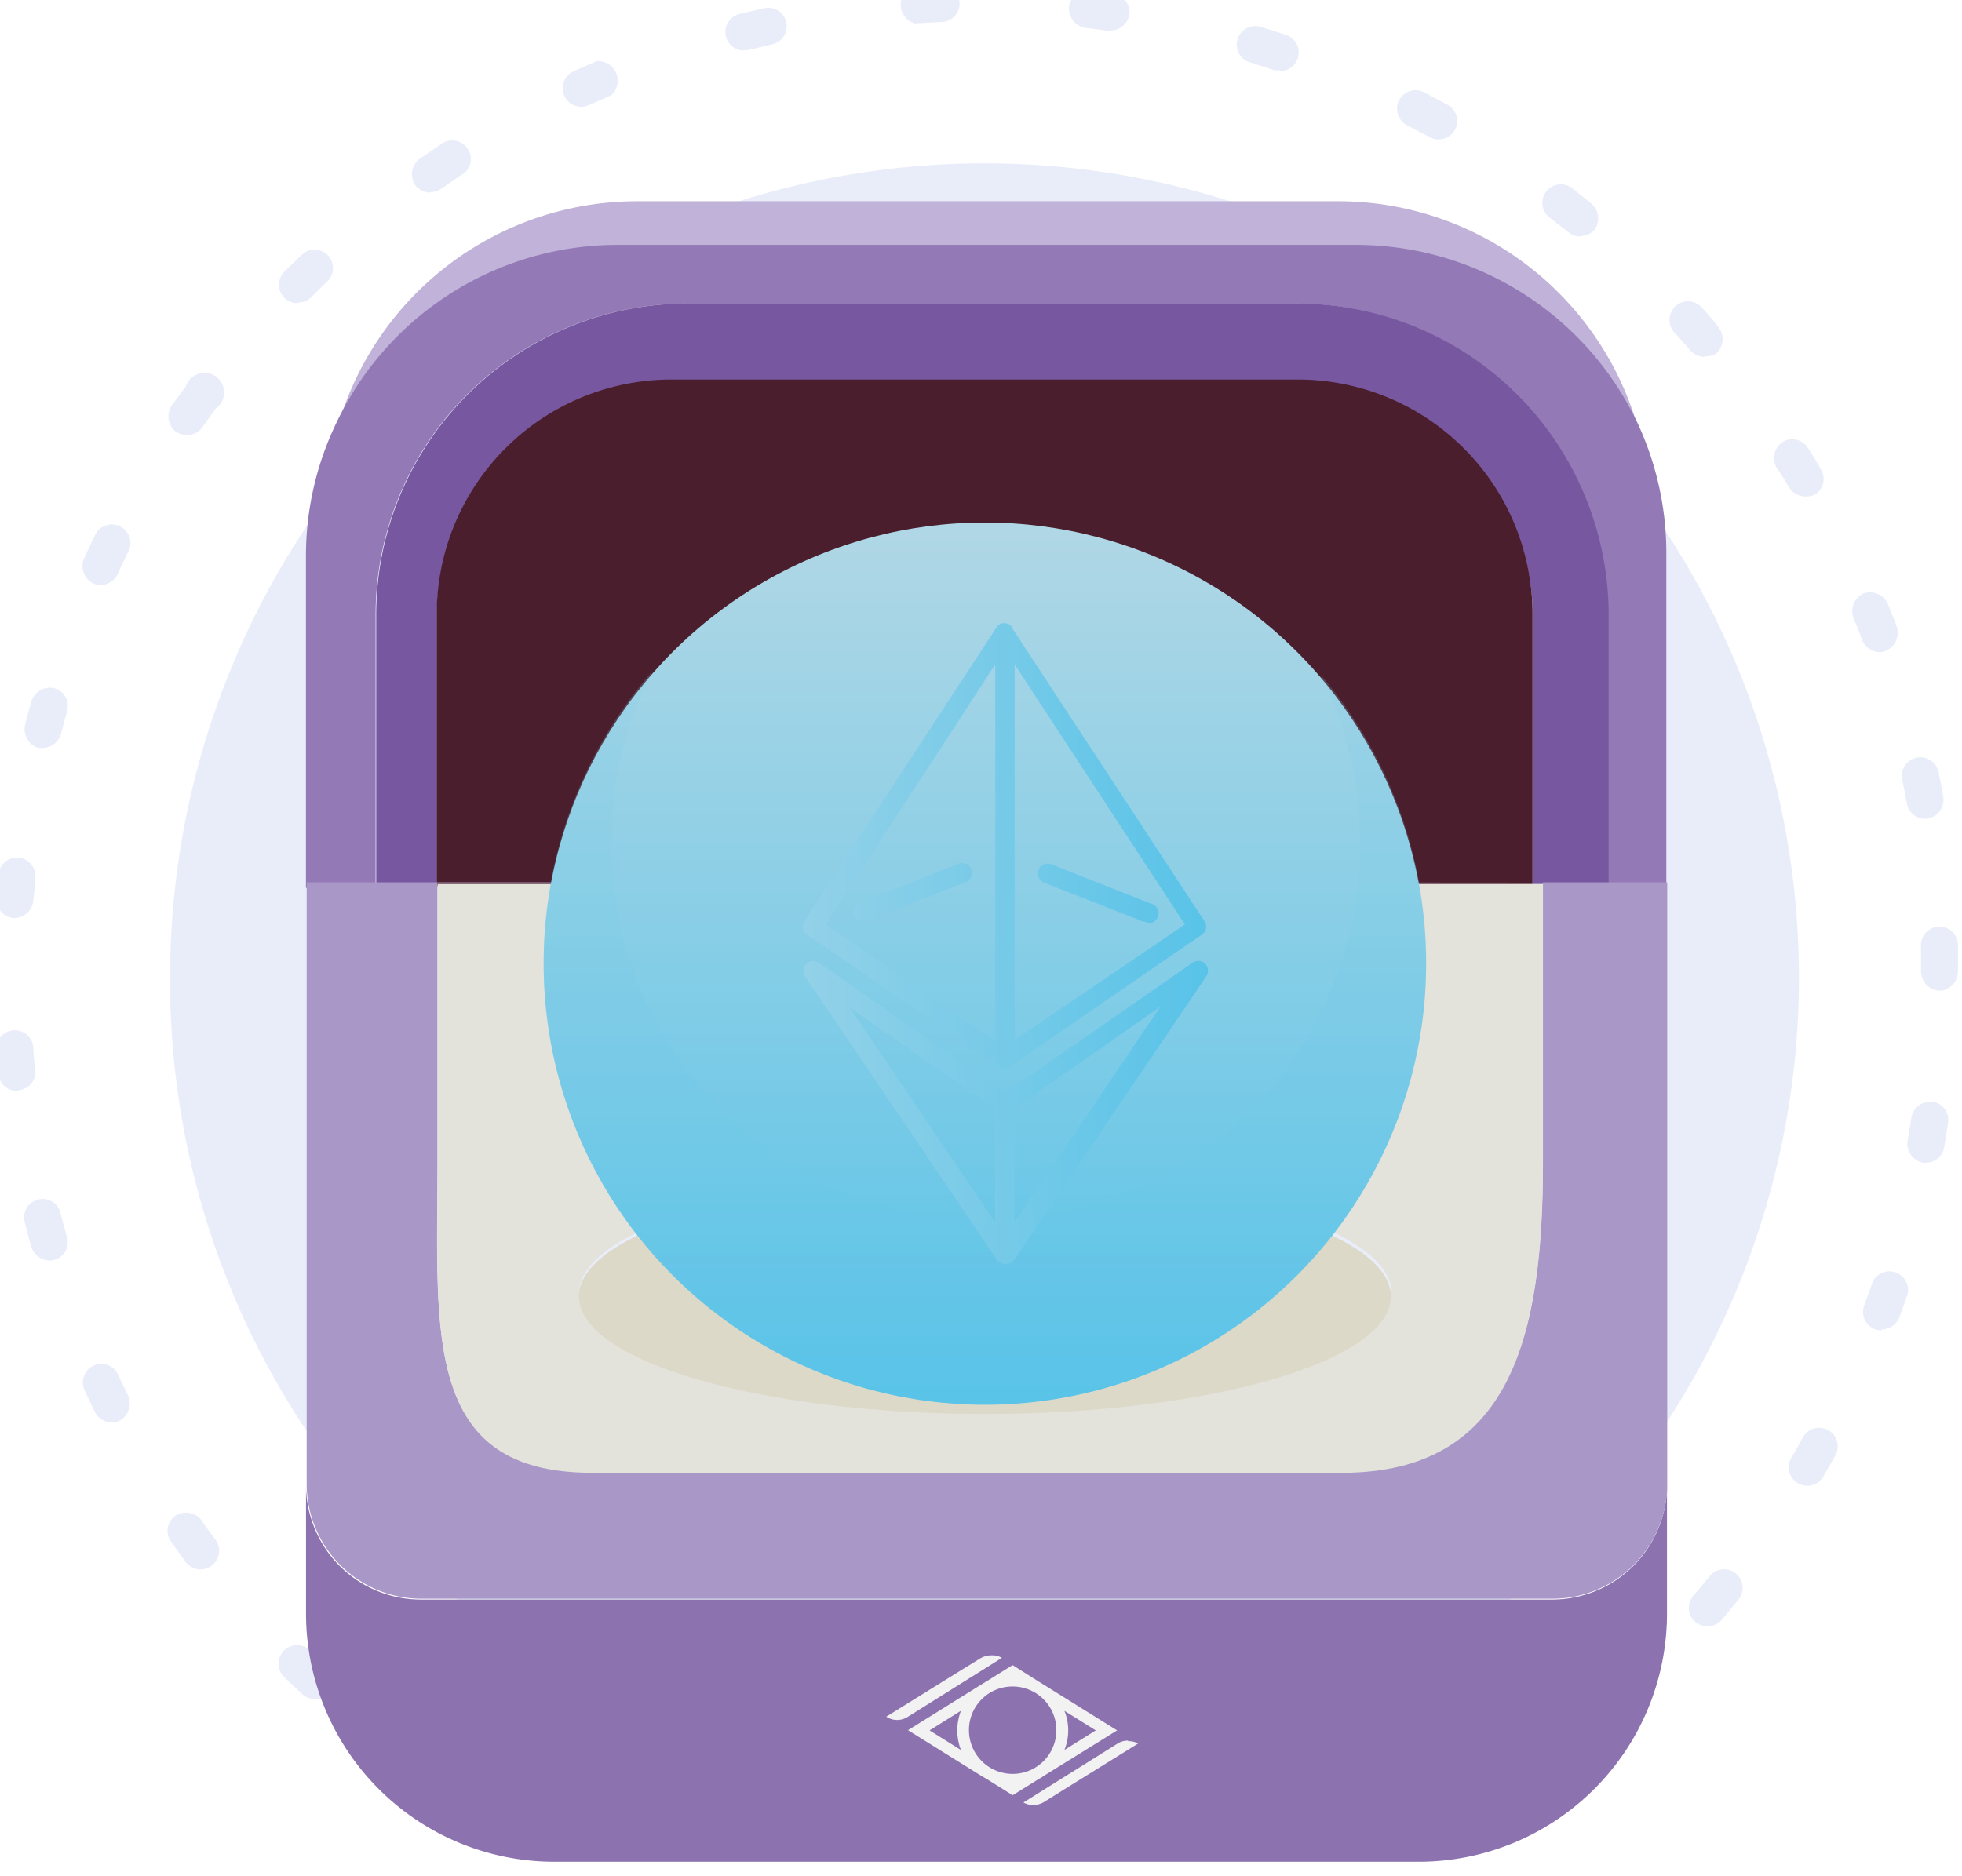 <?xml version="1.0" encoding="UTF-8"?>
<svg version="1.1" viewBox="0 0 184.81 176.72" xmlns="http://www.w3.org/2000/svg"
  xmlns:cc="http://creativecommons.org/ns#" xmlns:dc="http://purl.org/dc/elements/1.1/"
  xmlns:rdf="http://www.w3.org/1999/02/22-rdf-syntax-ns#" xmlns:xlink="http://www.w3.org/1999/xlink">
  <defs>
    <linearGradient id="d" x1="653.82" x2="653.82" y1="217.7" y2="262.8"
      gradientTransform="matrix(.265 0 0 .265 199.65 1025.4)" gradientUnits="userSpaceOnUse">
      <stop stop-color="#b0d7e5" offset="0" />
      <stop stop-color="#58c3e8" offset="1" />
    </linearGradient>
    <linearGradient id="c" x1="653.82" x2="653.82" y1="217.7" y2="262.8"
      gradientTransform="matrix(.265 0 0 .265 199.65 1025.4)" gradientUnits="userSpaceOnUse" xlink:href="#a" />
    <linearGradient id="a" x1="653.82" x2="653.82" y1="217.7" y2="262.8" gradientUnits="userSpaceOnUse">
      <stop stop-color="#93d1e8" offset="0" />
      <stop stop-color="#58c3e8" offset="1" />
    </linearGradient>
    <linearGradient id="b" x1="643.5" x2="664.18" y1="238.97" y2="238.97" gradientUnits="userSpaceOnUse"
      xlink:href="#a" />
  </defs>
  <g transform="matrix(3.78 0 0 3.78 -1280.6 -3852)">
    <g transform="matrix(1.843 0 0 1.843 -323.45 -963.96)">
      <path class="cls-386" d="m372.55 1100.2a11.012 11.012 0 1 0-10.927-11.009 10.97 10.97 0 0 0 10.927 11.009z"
        fill="#e9edf9" stroke-width=".144" />
      <path class="cls-386"
        d="m365.41 1100.4a0.265 0.265 0 0 1-0.138-0.04l-0.283-0.193a0.246 0.246 0 0 1-0.061-0.347 0.265 0.265 0 0 1 0.349-0.063l0.265 0.185a0.249 0.249 0 0 1-0.138 0.458zm15.327-0.807a0.251 0.251 0 0 1-0.159-0.445c0.085-0.069 0.169-0.138 0.251-0.209a0.265 0.265 0 0 1 0.355 0.026 0.249 0.249 0 0 1-0.029 0.352l-0.265 0.22a0.265 0.265 0 0 1-0.153 0.056zm-17.156-0.646a0.265 0.265 0 0 1-0.172-0.069l-0.246-0.233a0.251 0.251 0 0 1 0.355-0.355l0.233 0.228a0.251 0.251 0 0 1-0.172 0.434zm18.828-0.984a0.265 0.265 0 0 1-0.164-0.061 0.249 0.249 0 0 1-0.026-0.352l0.209-0.251a0.251 0.251 0 1 1 0.389 0.315l-0.217 0.265a0.265 0.265 0 0 1-0.191 0.085zm-20.373-0.77a0.265 0.265 0 0 1-0.204-0.103l-0.198-0.278a0.246 0.246 0 0 1 0.064-0.347 0.265 0.265 0 0 1 0.349 0.061c0.061 0.09 0.124 0.18 0.191 0.265a0.249 0.249 0 0 1-0.053 0.349 0.243 0.243 0 0 1-0.143 0.053zm21.722-1.132a0.238 0.238 0 0 1-0.124-0.034 0.246 0.246 0 0 1-0.09-0.341c0.056-0.095 0.108-0.191 0.161-0.286a0.251 0.251 0 0 1 0.439 0.243c-0.056 0.098-0.111 0.198-0.169 0.296a0.246 0.246 0 0 1-0.212 0.122zm-22.926-0.855a0.265 0.265 0 0 1-0.225-0.14c-0.05-0.103-0.098-0.206-0.146-0.31a0.25 0.25 0 0 1 0.455-0.206c0.045 0.098 0.093 0.196 0.14 0.294a0.265 0.265 0 0 1-0.114 0.336 0.243 0.243 0 0 1-0.111 0.026zm23.932-1.246a0.265 0.265 0 0 1-0.087-0.016 0.249 0.249 0 0 1-0.148-0.32l0.111-0.31a0.251 0.251 0 0 1 0.474 0.161c-0.037 0.106-0.074 0.214-0.114 0.32a0.265 0.265 0 0 1-0.235 0.153zm-24.776-0.945a0.265 0.265 0 0 1-0.241-0.183c-0.029-0.108-0.061-0.217-0.087-0.328a0.25 0.25 0 1 1 0.484-0.124c0.026 0.106 0.056 0.212 0.085 0.315a0.246 0.246 0 0 1-0.172 0.31 0.198 0.198 0 0 1-0.069 0.011zm25.376-1.323h-0.045a0.265 0.265 0 0 1-0.204-0.291c0.018-0.106 0.037-0.214 0.053-0.323a0.265 0.265 0 0 1 0.286-0.212 0.249 0.249 0 0 1 0.209 0.286c-0.016 0.114-0.034 0.225-0.053 0.336a0.249 0.249 0 0 1-0.238 0.204zm-25.813-0.971a0.249 0.249 0 0 1-0.249-0.225c0-0.114-0.021-0.228-0.029-0.341a0.251 0.251 0 0 1 0.5-0.034c0 0.108 0.018 0.217 0.029 0.325a0.249 0.249 0 0 1-0.225 0.265zm26.011-1.355a0.265 0.265 0 0 1-0.265-0.265v-0.328a0.251 0.251 0 1 1 0.5 0v0.339a0.265 0.265 0 0 1-0.228 0.254zm-26.038-0.982h-0.018a0.265 0.265 0 0 1-0.233-0.265c0-0.111 0.018-0.225 0.032-0.339a0.25 0.25 0 0 1 0.497 0.05c0 0.108-0.021 0.22-0.029 0.328a0.265 0.265 0 0 1-0.241 0.225zm25.829-1.344a0.249 0.249 0 0 1-0.246-0.206c-0.021-0.108-0.04-0.214-0.064-0.323a0.251 0.251 0 0 1 0.492-0.101c0.021 0.111 0.045 0.222 0.064 0.336a0.265 0.265 0 0 1-0.201 0.291zm-25.45-0.958a0.241 0.241 0 0 1-0.061 0 0.265 0.265 0 0 1-0.18-0.307c0.026-0.108 0.056-0.22 0.087-0.328a0.265 0.265 0 0 1 0.31-0.172 0.249 0.249 0 0 1 0.172 0.31c-0.029 0.106-0.058 0.209-0.085 0.315a0.265 0.265 0 0 1-0.235 0.183zm24.834-1.294a0.265 0.265 0 0 1-0.235-0.164c-0.037-0.103-0.077-0.204-0.119-0.304a0.265 0.265 0 0 1 0.14-0.328 0.265 0.265 0 0 1 0.325 0.14c0.042 0.106 0.085 0.212 0.124 0.318a0.265 0.265 0 0 1-0.235 0.339zm-24.051-0.908a0.246 0.246 0 0 1-0.106-0.024 0.265 0.265 0 0 1-0.122-0.333c0.048-0.103 0.095-0.204 0.146-0.307a0.251 0.251 0 1 1 0.45 0.22c-0.048 0.098-0.095 0.199-0.14 0.296a0.265 0.265 0 0 1-0.22 0.148zm23.045-1.198a0.265 0.265 0 0 1-0.217-0.124c-0.056-0.093-0.111-0.185-0.169-0.265a0.265 0.265 0 0 1 0.079-0.347 0.249 0.249 0 0 1 0.344 0.079c0.061 0.095 0.122 0.193 0.177 0.291a0.246 0.246 0 0 1-0.087 0.341 0.228 0.228 0 0 1-0.119 0.024zm-21.886-0.831a0.265 0.265 0 0 1-0.143-0.045 0.265 0.265 0 0 1-0.061-0.349l0.196-0.265a0.265 0.265 0 1 1 0.405 0.299l-0.191 0.265a0.246 0.246 0 0 1-0.198 0.095zm20.524-1.058a0.265 0.265 0 0 1-0.191-0.085c-0.071-0.085-0.143-0.167-0.217-0.246a0.251 0.251 0 0 1 0.373-0.336c0.077 0.082 0.151 0.167 0.225 0.265a0.265 0.265 0 0 1-0.026 0.354 0.265 0.265 0 0 1-0.156 0.04zm-19.024-0.725a0.251 0.251 0 0 1-0.175-0.429l0.243-0.235a0.25 0.25 0 0 1 0.344 0.362c-0.079 0.074-0.156 0.151-0.235 0.23a0.249 0.249 0 0 1-0.169 0.063zm17.349-0.902a0.243 0.243 0 0 1-0.159-0.056l-0.265-0.204a0.251 0.251 0 0 1 0.307-0.397l0.265 0.212a0.265 0.265 0 0 1 0.048 0.344 0.243 0.243 0 0 1-0.188 0.093zm-15.555-0.593a0.265 0.265 0 0 1-0.206-0.108 0.265 0.265 0 0 1 0.064-0.349l0.28-0.191a0.251 0.251 0 1 1 0.265 0.421l-0.265 0.182a0.265 0.265 0 0 1-0.13 0.037zm13.634-0.72a0.265 0.265 0 0 1-0.122-0.032l-0.288-0.153a0.251 0.251 0 1 1 0.23-0.445l0.302 0.161a0.249 0.249 0 0 1-0.122 0.468zm-11.589-0.442a0.251 0.251 0 0 1-0.106-0.479l0.312-0.138a0.265 0.265 0 0 1 0.196 0.463l-0.299 0.13a0.243 0.243 0 0 1-0.111 0.024zm9.448-0.495a0.265 0.265 0 0 1-0.079 0l-0.312-0.101a0.251 0.251 0 1 1 0.146-0.479l0.325 0.103a0.251 0.251 0 0 1-0.079 0.489zm-7.247-0.265a0.251 0.251 0 0 1-0.061-0.495l0.333-0.077a0.249 0.249 0 1 1 0.108 0.487l-0.32 0.077a0.225 0.225 0 0 1-0.069 0zm4.974-0.265h-0.037l-0.323-0.042a0.265 0.265 0 0 1-0.222-0.278 0.249 0.249 0 0 1 0.265-0.22l0.339 0.042a0.246 0.246 0 0 1 0.212 0.283 0.265 0.265 0 0 1-0.241 0.209zm-2.667-0.101a0.265 0.265 0 0 1-0.016-0.503c0.114 0 0.228-0.013 0.341-0.016a0.251 0.251 0 1 1 0.018 0.5l-0.328 0.016z"
        fill="#e9edf9" stroke-width=".144" />
      <path class="cls-387"
        d="m367.66 1079.3h10.004a4.212 4.212 0 0 1 3.797 2.421 4.218 4.218 0 0 0-4.011-3.032h-9.525a4.212 4.212 0 0 0-4.03 3.032 4.207 4.207 0 0 1 3.765-2.421z"
        fill="#c0b2d8" stroke-width=".144" />
      <path class="cls-388"
        d="m381.47 1081.7a4.212 4.212 0 0 0-3.797-2.421h-10.014a4.207 4.207 0 0 0-3.794 2.421 4.135 4.135 0 0 0-0.405 1.778v4.498h0.942v-3.704a4.212 4.212 0 0 1 4.199-4.199h8.26a4.212 4.212 0 0 1 4.199 4.199v3.704h0.794v-4.498a4.17 4.17 0 0 0-0.384-1.778z"
        fill="#937ab6" stroke-width=".144" />
      <path class="cls-389"
        d="m365.23 1084.3a3.175 3.175 0 0 1 3.175-3.175h8.467a3.175 3.175 0 0 1 3.175 3.175v3.675h1.027v-3.704a4.212 4.212 0 0 0-4.199-4.199h-8.266a4.212 4.212 0 0 0-4.199 4.199v3.704h0.82z"
        fill="#7758a0" stroke-width=".144" />
      <path class="cls-390"
        d="m376.87 1081.1h-8.467a3.175 3.175 0 0 0-3.175 3.175v3.675h14.817v-3.675a3.175 3.175 0 0 0-3.175-3.175z"
        fill="#4a1e2c" stroke-width=".144" />
      <path class="cls-391"
        d="m380.32 1097.6h-15.311a1.553 1.553 0 0 1-1.548-1.548v1.744a3.358 3.358 0 0 0 3.347 3.35h11.708a3.358 3.358 0 0 0 3.347-3.35v-1.744a1.553 1.553 0 0 1-1.542 1.548z"
        fill="#8d72b0" stroke-width=".144" />
      <path class="cls-392"
        d="m381.07 1087.9h-17.6v8.136a1.553 1.553 0 0 0 1.542 1.553h15.306a1.553 1.553 0 0 0 1.548-1.548v-8.141zm-0.886 0v3.789c0 2.302-0.413 4.186-2.715 4.186h-10.141c-2.302 0-2.09-1.884-2.09-4.186v-3.778z"
        fill="#a997c8" stroke-width=".144" />
      <path class="cls-393"
        d="m365.24 1091.7c0 2.302-0.212 4.186 2.09 4.186h10.141c2.302 0 2.715-1.884 2.715-4.186v-3.778h-14.946zm12.898 1.754c0 0.878-2.461 1.587-5.493 1.587-3.032 0-5.49-0.712-5.49-1.587 0-0.876 2.458-1.587 5.49-1.587 3.032 0 5.493 0.707 5.493 1.587z"
        fill="#e3e2db" stroke-width=".144" />
      <ellipse class="cls-394" cx="372.64" cy="1093.5" rx="5.49" ry="1.59" fill="#dcd9c8" stroke-width=".144" />
      <circle class="cls-395" cx="372.64" cy="1089" r="5.966" fill="url(#d)" stroke-width=".144" />
      <path class="cls-396"
        d="m377.18 1085.1a4.908 4.908 0 0 1 0.529 2.186 5.059 5.059 0 1 1-10.115 0 4.911 4.911 0 0 1 0.556-2.249 5.966 5.966 0 1 0 9.036 0.063z"
        fill="url(#c)" opacity=".2" stroke-width=".144" style="mix-blend-mode:multiply" />
      <g class="cls-397" transform="matrix(.265 0 0 .265 199.65 1025.4)" stroke-width=".542"
        style="mix-blend-mode:multiply">
        <path class="cls-398"
          d="m653.81 255.32a0.53 0.53 0 0 1-0.32-0.12l-0.06-0.06-9.82-14.5a0.5 0.5 0 0 1 0.07-0.63 0.49 0.49 0 0 1 0.63-0.06l9.54 6.63 9.56-6.64a0.5 0.5 0 0 1 0.69 0.69l-9.83 14.51-0.05 0.06a0.53 0.53 0 0 1-0.32 0.12zm0.5-7.93v5.81l7.43-11zm-8.41-5.14 7.41 10.94v-5.8zm7.92 3.1a0.53 0.53 0 0 1-0.28-0.1l-9.83-6.75a0.49 0.49 0 0 1-0.13-0.68l9.82-15a0.18 0.18 0 0 1 0.05-0.07 0.49 0.49 0 0 1 0.33-0.13 0.53 0.53 0 0 1 0.33 0.12 0.12 0.12 0 0 0 0.05 0.05v0.05l9.84 15a0.49 0.49 0 0 1-0.14 0.68l-9.82 6.75a0.56 0.56 0 0 1-0.28 0.1zm0.49-20.62v19.17l8.69-5.9zm-9.64 13.27 8.65 5.94v-19.21zm16.39-0.14h-0.18l-5.08-2a0.51 0.51 0 0 1-0.27-0.65 0.5 0.5 0 0 1 0.65-0.28l5.07 2a0.509 0.509 0 0 1-0.19 1zm-14.49 0a0.51 0.51 0 0 1-0.46-0.31 0.5 0.5 0 0 1 0.28-0.65l5.06-2a0.5 0.5 0 1 1 0.37 0.93l-5.06 2a0.58 0.58 0 0 1-0.19-0.01z"
          fill="url(#b)" stroke-width=".542" />
      </g>
      <g transform="matrix(.265 0 0 .265 199.65 1025.4)" fill="#f2f2f2" stroke-width=".542"
        style="mix-blend-mode:overlay">
        <path class="cls-400"
          d="m654.21 275.8-0.28 0.17-1.09 0.68-0.23 0.14-3.74 2.33 3.74 2.33 0.24 0.14 1.36 0.85 1.35-0.84a1.58 1.58 0 0 0 0.24-0.15l3.74-2.32-3.74-2.33-0.23-0.14zm0 1.09a2.23 2.23 0 1 1-2.23 2.23 2.22 2.22 0 0 1 2.23-2.23zm-2.64 1.24a2.81 2.81 0 0 0 0 2l-1.6-1zm5.28 0 1.6 1-1.6 1a2.67 2.67 0 0 0 0-2z" />
        <path class="cls-400"
          d="m660.1 279.65a1 1 0 0 0-0.55 0.16l-4.79 3a1 1 0 0 0 0.51 0.13 1.11 1.11 0 0 0 0.55-0.16l0.94-0.59 3.85-2.39a1 1 0 0 0-0.51-0.12z" />
        <path class="cls-400"
          d="m653.1 275.3a1.11 1.11 0 0 0-0.55 0.16l-0.94 0.58-3.85 2.39a1 1 0 0 0 1.11 0l4.79-3a0.9 0.9 0 0 0-0.51-0.13z" />
      </g>
    </g>
  </g>
</svg>
